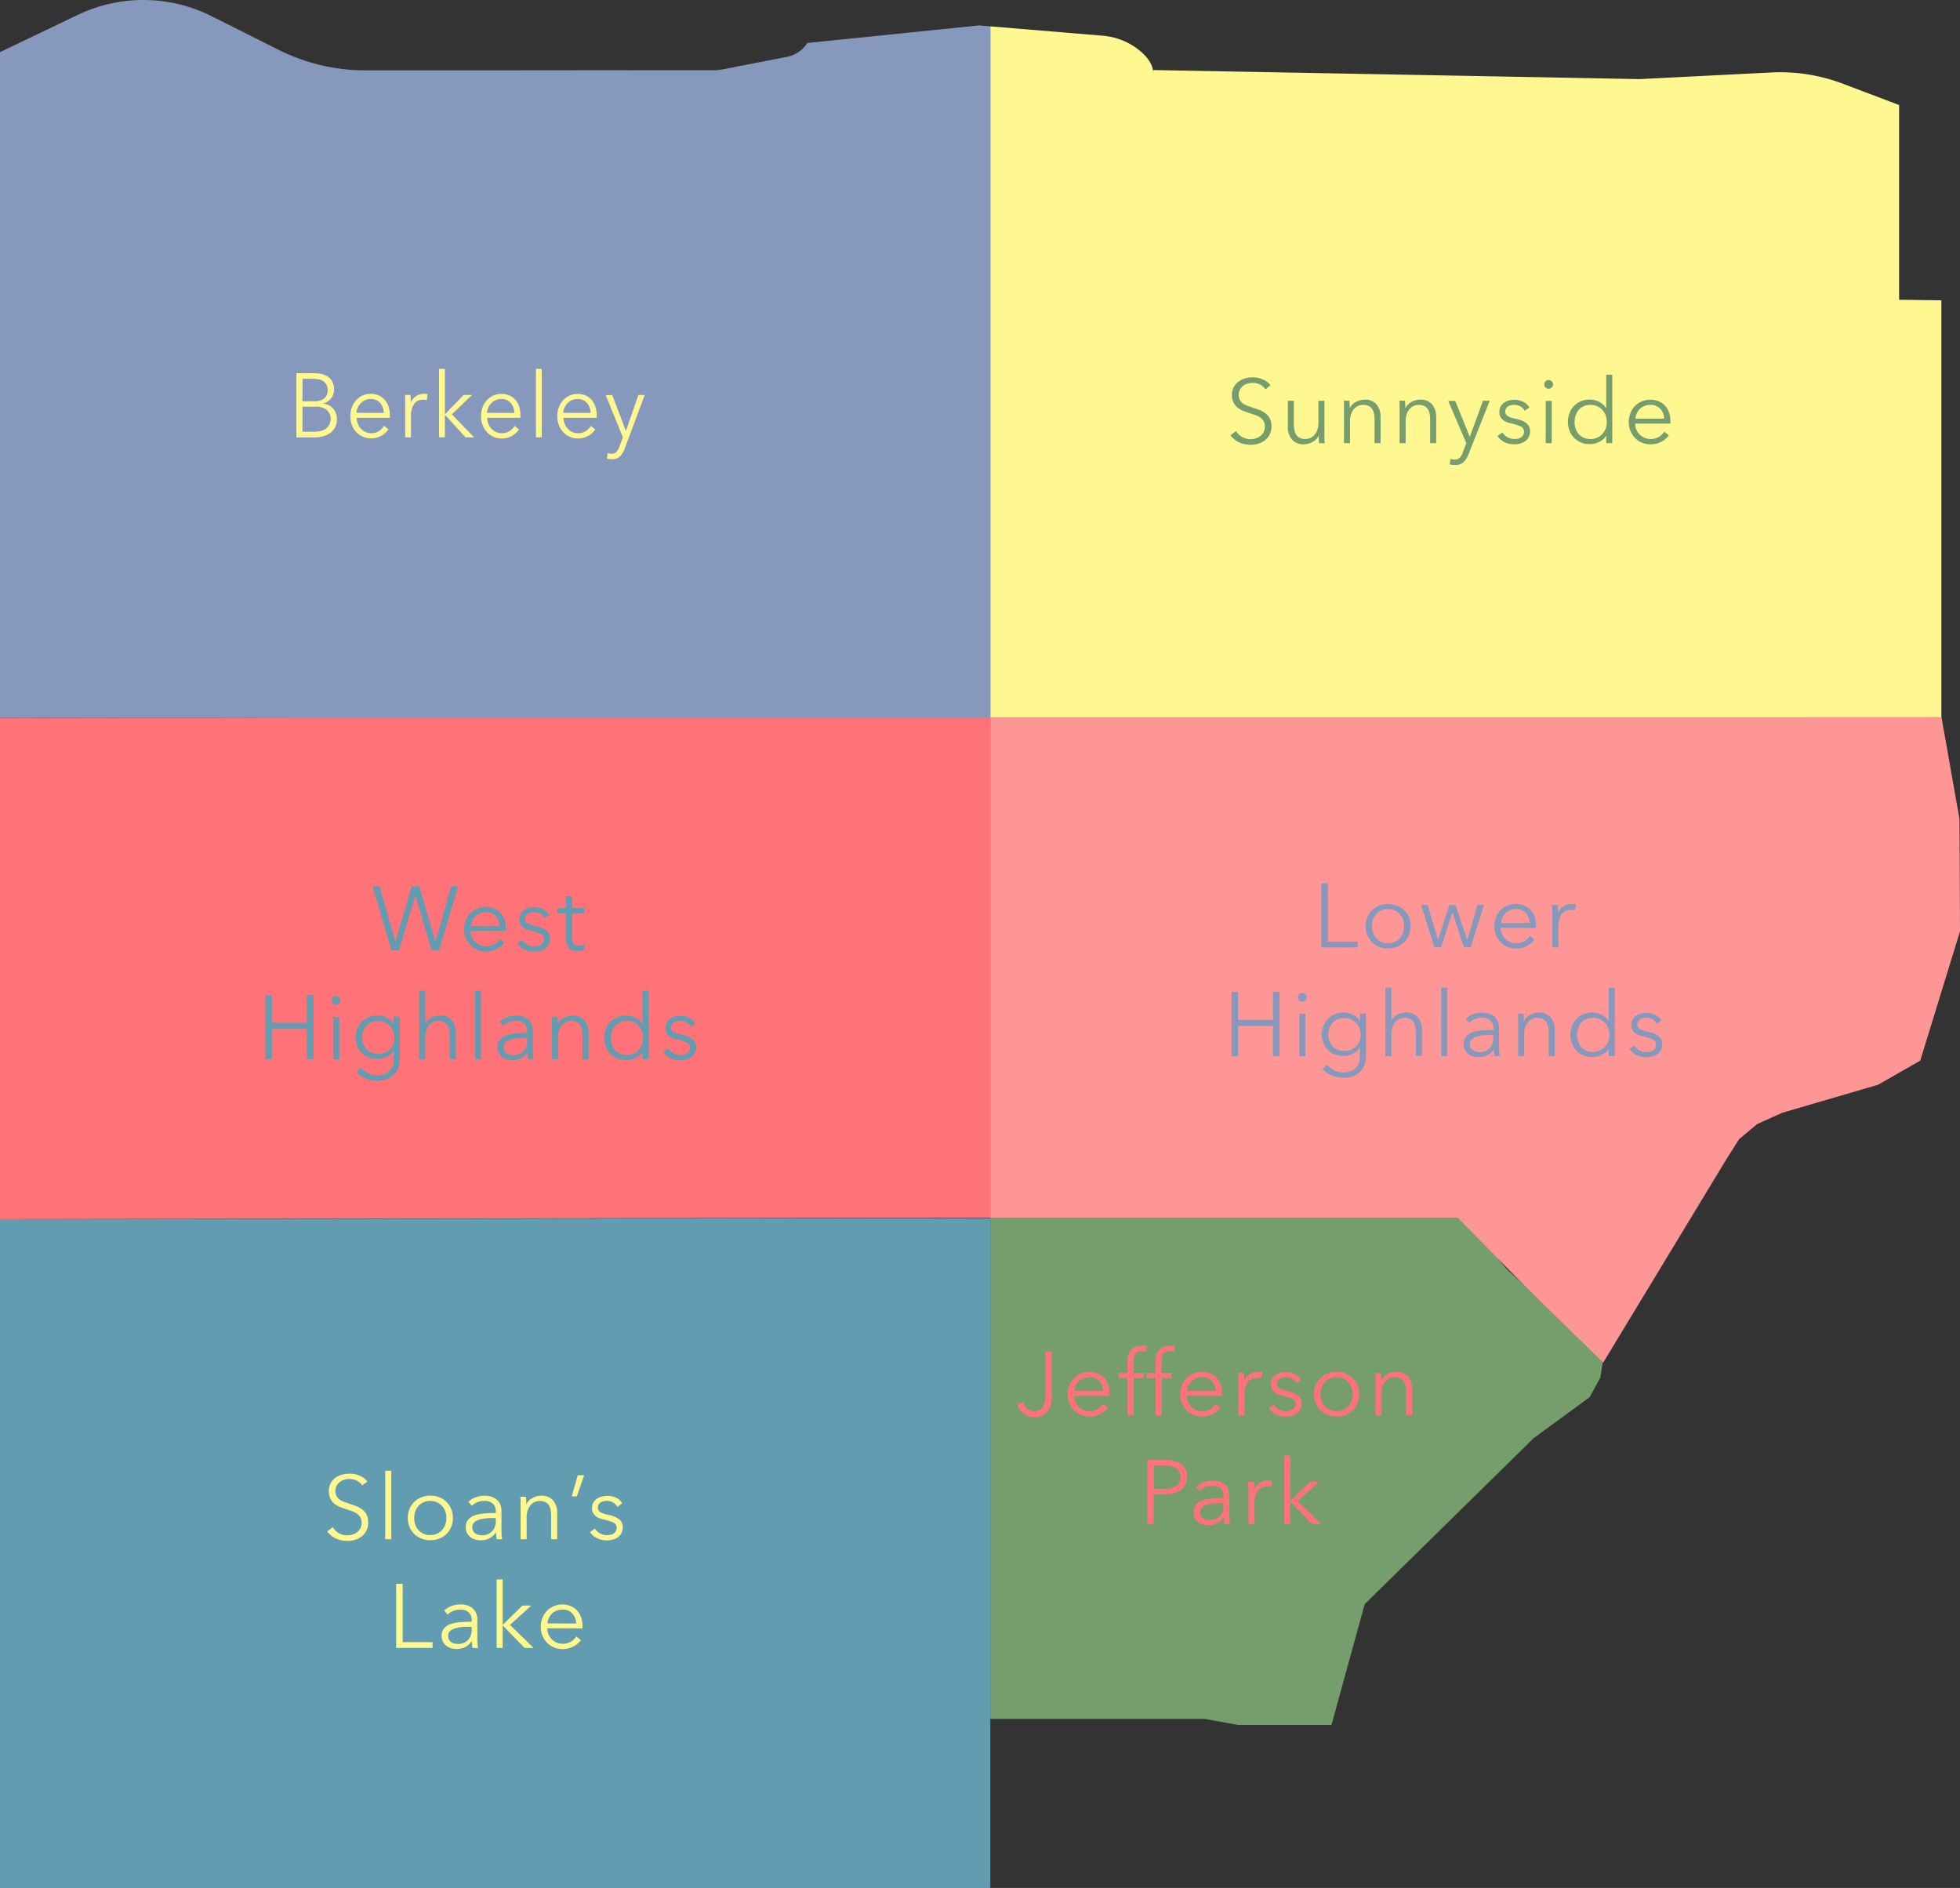 <!-- rename classes based on neighborhood name .cls-1, .cls2,  -->


<svg xmlns="http://www.w3.org/2000/svg" viewBox="0 0 649.17 625.27">
  <rect x="0" y="0" width="649.17" height="625.27" fill="#333333" stroke="none"/>
  <defs>
    <style>
      .mainMap-cls-1 {
        fill: #ff7378;
      }

      .mainMap-cls-2 {
        fill: #619cb0;
      }

      .mainMap-cls-3 {
        fill: #769e6c;
      }

      .mainMap-cls-4 {
        fill: #ff9696;
      }

      .mainMap-cls-5 {
        fill: #fff891;
      }

      .mainMap-cls-6 {
        fill: #8699bd;
      }
    </style>
  </defs>
  <title>Asset 1</title>
  <g id="Layer_2" data-name="Layer 2">
    <g id="Layer_4" data-name="Layer 4">
      <g id="neighborhoods">
        <polygon id="west_highlands" data-name="west highlands" class="mainMap-cls-1" points="0 237.77 0 403.77 328 403.27 328 237.27 0 237.77"/>
        <polygon id="sloans_lake" data-name="sloans lake" class="mainMap-cls-2" points="269 403.49 217 403.55 162 403.6 106 403.66 0 403.77 0 460.27 0 487.77 0 625.27 162 625.27 203 625.27 269 625.27 328 625.27 328 569.27 328 515.27 328 460.27 328 403.43 269 403.49"/>
        <polygon id="jefferson_park" data-name="jefferson park" class="mainMap-cls-3" points="499 420.27 485 403.27 328 403.27 328 569.27 399 569.27 410 571.27 441 571.27 452 531.27 508 476.27 526.5 462.74 530.06 456.24 531 450.27 499 420.27"/>
        <polygon id="lower_highlands" data-name="lower highlands" class="mainMap-cls-4" points="649 271.27 643 237.27 328 237.27 328 403.27 482.83 403.27 505 425.89 531 451.27 571.6 384.25 576 377.27 582 372.27 590.28 368.54 622 359.27 636 351.27 649.17 308.44 649 271.27"/>
        <path id="sunnyside" class="mainMap-cls-5" d="M629,99.27V34.78l-18.49-7A58.48,58.48,0,0,0,586.71,24l-39.71,2-4,.2-53-1-54-1h0l-54-1v1.38l0,0c0-2.49-1.14-4.73-3.75-7.15A22.14,22.14,0,0,0,365,11.81L328,8.73v228.8l53.34,0,54.66,0,54,0,57,0,52,0v-.06h44v-138Z"/>
        <path id="berkeley" class="mainMap-cls-6" d="M324.28,8.42,267.4,14.23a10.27,10.27,0,0,1-6.7,4.59L239.27,23a12.92,12.92,0,0,1-2.56.25l-19.71,0-55,.05-40.5,0A64.58,64.58,0,0,1,106,21.52a65,65,0,0,1-13.85-5.08L70.08,5.36a50.32,50.32,0,0,0-44.36-.41L0,17.27v220.5l106-.08,56,0,55,0,52,0,59,0V8.73Z"/>
      </g>
      <g>
        <path class="mainMap-cls-5" d="M98.17,123.6h6a10.73,10.73,0,0,1,2.3.26,6.07,6.07,0,0,1,2.09.87,4.7,4.7,0,0,1,1.5,1.67,5.41,5.41,0,0,1,.58,2.64,4.62,4.62,0,0,1-1,2.93,4.52,4.52,0,0,1-2.6,1.63v.06a5,5,0,0,1,4.53,5.31,5.52,5.52,0,0,1-.52,2.42,5.24,5.24,0,0,1-1.49,1.86,7,7,0,0,1-2.35,1.19,10.73,10.73,0,0,1-3.12.42H98.17Zm2,9.3h4.12a6.39,6.39,0,0,0,1.49-.18,4,4,0,0,0,1.38-.61,3.23,3.23,0,0,0,1-1.16,3.73,3.73,0,0,0,.38-1.77,3.57,3.57,0,0,0-.38-1.72,3.29,3.29,0,0,0-1-1.16,4.33,4.33,0,0,0-1.53-.65,8.66,8.66,0,0,0-1.87-.19h-3.55Zm0,10.08H104a9.68,9.68,0,0,0,2.11-.23,5.25,5.25,0,0,0,1.76-.72,4.09,4.09,0,0,0,.31-6.33,6.15,6.15,0,0,0-3.82-1h-4.17Z"/>
        <path class="mainMap-cls-5" d="M129.13,137.4v.45a5,5,0,0,1,0,.51h-11a5.73,5.73,0,0,0,.4,2,5,5,0,0,0,1,1.62,4.92,4.92,0,0,0,1.53,1.09,4.49,4.49,0,0,0,1.9.41,4.54,4.54,0,0,0,2.6-.74A5.34,5.34,0,0,0,127.2,141l1.45,1.2a7.3,7.3,0,0,1-2.63,2.28,7,7,0,0,1-3.08.69,6.74,6.74,0,0,1-2.74-.55A6.41,6.41,0,0,1,118,143.1a7.36,7.36,0,0,1-1.43-2.34,8,8,0,0,1-.53-2.94,8.25,8.25,0,0,1,.51-2.94,7.17,7.17,0,0,1,1.42-2.34,6.54,6.54,0,0,1,2.13-1.55,6.31,6.31,0,0,1,2.64-.55,6.46,6.46,0,0,1,2.75.55,5.71,5.71,0,0,1,2,1.5,6.55,6.55,0,0,1,1.21,2.21A8.66,8.66,0,0,1,129.13,137.4Zm-2-.66a5.22,5.22,0,0,0-1.21-3.28,4,4,0,0,0-3.19-1.31,4.26,4.26,0,0,0-1.79.38,4.73,4.73,0,0,0-1.45,1,5.07,5.07,0,0,0-1,1.47,5,5,0,0,0-.43,1.73Z"/>
        <path class="mainMap-cls-5" d="M134.19,132.42q0-.9-.08-1.62h1.84q.06.57.09,1.26t0,1.14h.06a4.78,4.78,0,0,1,1.7-2,4.46,4.46,0,0,1,2.55-.77q.37,0,.67,0a3.5,3.5,0,0,1,.61.12l-.26,2a3.46,3.46,0,0,0-.57-.12,5.31,5.31,0,0,0-.79-.06,3.76,3.76,0,0,0-1.48.3,3.18,3.18,0,0,0-1.23.94,5,5,0,0,0-.85,1.65,7.82,7.82,0,0,0-.33,2.41v7.18h-1.93v-11Q134.21,133.32,134.19,132.42Z"/>
        <path class="mainMap-cls-5" d="M147.35,137.13h.09l6.13-6.33h2.78l-6.7,6.42,7.38,7.62h-2.84l-6.75-7.38h-.09v7.38h-1.93V122.16h1.93Z"/>
        <path class="mainMap-cls-5" d="M172.36,137.4v.45a5,5,0,0,1,0,.51h-11a5.73,5.73,0,0,0,.4,2,5,5,0,0,0,1,1.62,4.92,4.92,0,0,0,1.53,1.09,4.49,4.49,0,0,0,1.9.41,4.54,4.54,0,0,0,2.6-.74,5.34,5.34,0,0,0,1.66-1.69l1.45,1.2a7.3,7.3,0,0,1-2.63,2.28,7,7,0,0,1-3.08.69,6.74,6.74,0,0,1-2.74-.55,6.41,6.41,0,0,1-2.17-1.55,7.36,7.36,0,0,1-1.43-2.34,8,8,0,0,1-.53-2.94,8.25,8.25,0,0,1,.51-2.94,7.17,7.17,0,0,1,1.42-2.34,6.54,6.54,0,0,1,2.13-1.55,6.31,6.31,0,0,1,2.64-.55,6.46,6.46,0,0,1,2.75.55,5.71,5.71,0,0,1,2,1.5,6.55,6.55,0,0,1,1.21,2.21A8.66,8.66,0,0,1,172.36,137.4Zm-2-.66a5.22,5.22,0,0,0-1.21-3.28,4,4,0,0,0-3.19-1.31,4.26,4.26,0,0,0-1.79.38,4.73,4.73,0,0,0-1.45,1,5.07,5.07,0,0,0-1,1.47,5,5,0,0,0-.43,1.73Z"/>
        <path class="mainMap-cls-5" d="M179.43,144.84H177.5V122.16h1.93Z"/>
        <path class="mainMap-cls-5" d="M197.62,137.4v.45a5,5,0,0,1,0,.51h-11a5.73,5.73,0,0,0,.4,2,5,5,0,0,0,1,1.62,4.92,4.92,0,0,0,1.53,1.09,4.49,4.49,0,0,0,1.9.41,4.54,4.54,0,0,0,2.6-.74,5.34,5.34,0,0,0,1.66-1.69l1.45,1.2a7.3,7.3,0,0,1-2.63,2.28,7,7,0,0,1-3.08.69,6.74,6.74,0,0,1-2.74-.55,6.41,6.41,0,0,1-2.17-1.55,7.36,7.36,0,0,1-1.43-2.34,8,8,0,0,1-.53-2.94,8.25,8.25,0,0,1,.51-2.94,7.17,7.17,0,0,1,1.42-2.34,6.54,6.54,0,0,1,2.13-1.55,6.31,6.31,0,0,1,2.64-.55A6.46,6.46,0,0,1,194,131a5.71,5.71,0,0,1,2,1.5,6.55,6.55,0,0,1,1.21,2.21A8.66,8.66,0,0,1,197.62,137.4Zm-2-.66a5.22,5.22,0,0,0-1.21-3.28,4,4,0,0,0-3.19-1.31,4.26,4.26,0,0,0-1.79.38,4.73,4.73,0,0,0-1.45,1,5.07,5.07,0,0,0-1,1.47,5,5,0,0,0-.43,1.73Z"/>
        <path class="mainMap-cls-5" d="M207.27,142.65h.06l4.12-11.85h2.1l-6.61,17.67a7.49,7.49,0,0,1-1.52,2.6,3.48,3.48,0,0,1-2.65,1,8.34,8.34,0,0,1-1.73-.18l.2-1.86a4.25,4.25,0,0,0,1.42.24,2,2,0,0,0,1.56-.65,5.66,5.66,0,0,0,1-1.84l1.08-2.94-5.68-14h2.16Z"/>
      </g>
      <g>
        <path class="mainMap-cls-3" d="M419.18,128.95a5.18,5.18,0,0,0-1.77-1.55,5.41,5.41,0,0,0-2.61-.58,5.59,5.59,0,0,0-1.59.24,4.62,4.62,0,0,0-1.47.73,3.78,3.78,0,0,0-1.06,1.25,3.68,3.68,0,0,0-.4,1.77,3.28,3.28,0,0,0,.39,1.68,3.69,3.69,0,0,0,1,1.13,6,6,0,0,0,1.47.76l1.72.6q1.11.36,2.23.78a8,8,0,0,1,2,1.09,5.31,5.31,0,0,1,1.46,1.71,5.41,5.41,0,0,1,.57,2.63,5.83,5.83,0,0,1-.61,2.75,5.74,5.74,0,0,1-1.58,1.9,6.53,6.53,0,0,1-2.21,1.11,9,9,0,0,1-2.5.36,9.67,9.67,0,0,1-1.92-.19,8.73,8.73,0,0,1-1.83-.59,7.44,7.44,0,0,1-1.62-1,7.22,7.22,0,0,1-1.32-1.38l1.86-1.38a5.69,5.69,0,0,0,1.93,1.91,5.48,5.48,0,0,0,2.93.77,5.66,5.66,0,0,0,1.65-.26,4.63,4.63,0,0,0,1.51-.78,4.31,4.31,0,0,0,1.11-1.29,4,4,0,0,0,0-3.63,3.89,3.89,0,0,0-1.16-1.23,7.06,7.06,0,0,0-1.65-.83l-2-.66q-1.05-.33-2.07-.75a7,7,0,0,1-1.83-1.09,5.13,5.13,0,0,1-1.3-1.67,6.09,6.09,0,0,1,.12-5.07,5.56,5.56,0,0,1,1.6-1.83,6.74,6.74,0,0,1,2.19-1.05,8.91,8.91,0,0,1,2.37-.33,8.18,8.18,0,0,1,3.69.76,6.33,6.33,0,0,1,2.31,1.81Z"/>
        <path class="mainMap-cls-3" d="M436.88,146.77q-.06-.57-.09-1.26t0-1.14h-.06a4.62,4.62,0,0,1-2,2,5.69,5.69,0,0,1-2.85.76,4.93,4.93,0,0,1-4-1.59,6.32,6.32,0,0,1-1.33-4.2v-8.61h2v7.77a10.28,10.28,0,0,0,.18,2,4.21,4.21,0,0,0,.62,1.54,2.94,2.94,0,0,0,1.17,1,4.18,4.18,0,0,0,1.84.36,3.92,3.92,0,0,0,1.58-.33,3.86,3.86,0,0,0,1.37-1,5,5,0,0,0,1-1.71,7.45,7.45,0,0,0,.36-2.44v-7.2h2v11q0,.57,0,1.47t.09,1.62Z"/>
        <path class="mainMap-cls-3" d="M446.93,132.73q.06.57.09,1.26c0,.46,0,.84,0,1.14h.06a4.61,4.61,0,0,1,2-2,5.69,5.69,0,0,1,2.85-.77,4.93,4.93,0,0,1,4,1.59,6.32,6.32,0,0,1,1.33,4.2v8.61h-2V139a10.27,10.27,0,0,0-.18-2,4.22,4.22,0,0,0-.62-1.55,2.94,2.94,0,0,0-1.17-1,4.19,4.19,0,0,0-1.84-.36,3.94,3.94,0,0,0-1.58.33,3.88,3.88,0,0,0-1.37,1,5,5,0,0,0-1,1.71,7.48,7.48,0,0,0-.36,2.44v7.2h-2v-11q0-.57,0-1.47t-.09-1.62Z"/>
        <path class="mainMap-cls-3" d="M465.35,132.73q.06.57.09,1.26c0,.46,0,.84,0,1.14h.06a4.61,4.61,0,0,1,2-2,5.69,5.69,0,0,1,2.85-.77,4.93,4.93,0,0,1,4,1.59,6.32,6.32,0,0,1,1.33,4.2v8.61h-2V139a10.27,10.27,0,0,0-.18-2,4.22,4.22,0,0,0-.62-1.55,2.94,2.94,0,0,0-1.17-1,4.19,4.19,0,0,0-1.84-.36,3.94,3.94,0,0,0-1.58.33,3.88,3.88,0,0,0-1.37,1,5,5,0,0,0-1,1.71,7.48,7.48,0,0,0-.36,2.44v7.2h-2v-11q0-.57,0-1.47t-.09-1.62Z"/>
        <path class="mainMap-cls-3" d="M486.77,144.58h.06l4.35-11.85h2.22l-7,17.67a7.42,7.42,0,0,1-1.6,2.6,3.8,3.8,0,0,1-2.81,1,9.3,9.3,0,0,1-1.83-.18l.21-1.86a4.73,4.73,0,0,0,1.5.24,2.14,2.14,0,0,0,1.65-.65,5.58,5.58,0,0,0,1-1.84l1.14-2.94-6-14H482Z"/>
        <path class="mainMap-cls-3" d="M505,136.06a3.58,3.58,0,0,0-1.37-1.42,3.94,3.94,0,0,0-2.08-.56,5,5,0,0,0-1.08.12,3,3,0,0,0-1,.39,2.12,2.12,0,0,0-.67.69,1.87,1.87,0,0,0-.25,1,1.7,1.7,0,0,0,.81,1.52,7.78,7.78,0,0,0,2.55.88,8.53,8.53,0,0,1,3.67,1.48,3.22,3.22,0,0,1,1.18,2.63,3.88,3.88,0,0,1-1.68,3.38,4.9,4.9,0,0,1-1.7.75,8.17,8.17,0,0,1-1.9.23,7.61,7.61,0,0,1-3.09-.66A5.72,5.72,0,0,1,496,144.4l1.62-1.2a4.58,4.58,0,0,0,3.9,2.19,6.41,6.41,0,0,0,1.26-.12,2.88,2.88,0,0,0,1-.42,2.29,2.29,0,0,0,.72-.77,2.27,2.27,0,0,0,.27-1.15,1.78,1.78,0,0,0-1.07-1.67,13.92,13.92,0,0,0-3.07-1q-.63-.15-1.33-.37a4.57,4.57,0,0,1-1.31-.66,3.56,3.56,0,0,1-1-1.09,3.19,3.19,0,0,1-.39-1.65,3.78,3.78,0,0,1,.42-1.85,3.69,3.69,0,0,1,1.13-1.26,5,5,0,0,1,1.61-.74,7.2,7.2,0,0,1,1.86-.24,6.54,6.54,0,0,1,2.85.66,4.6,4.6,0,0,1,2.07,1.86Z"/>
        <path class="mainMap-cls-3" d="M514.37,127.33a1.33,1.33,0,0,1-.45,1,1.41,1.41,0,0,1-2,0,1.42,1.42,0,0,1,0-2.07,1.41,1.41,0,0,1,2,0A1.33,1.33,0,0,1,514.37,127.33Zm-.42,19.44h-2v-14h2Z"/>
        <path class="mainMap-cls-3" d="M531.92,144.4a5.76,5.76,0,0,1-2.34,2,6.8,6.8,0,0,1-3,.69,7.53,7.53,0,0,1-3-.57,6.79,6.79,0,0,1-2.28-1.56,7,7,0,0,1-1.47-2.34,8.32,8.32,0,0,1,0-5.82,7,7,0,0,1,1.47-2.34,6.8,6.8,0,0,1,2.28-1.56,7.54,7.54,0,0,1,3-.57,6.68,6.68,0,0,1,3,.71,5.8,5.8,0,0,1,2.34,2.08H532V124.09h2v22.68h-2V144.4Zm-10.41-4.65a6.66,6.66,0,0,0,.36,2.21,5.34,5.34,0,0,0,1,1.8,4.7,4.7,0,0,0,1.67,1.2,5.53,5.53,0,0,0,2.25.44,5.26,5.26,0,0,0,5-3.41,6.36,6.36,0,0,0,0-4.47,5.53,5.53,0,0,0-1.12-1.8,5.18,5.18,0,0,0-1.71-1.2,5.31,5.31,0,0,0-2.16-.44,5.38,5.38,0,0,0-2.25.45,4.87,4.87,0,0,0-1.67,1.22,5.34,5.34,0,0,0-1,1.8A6.66,6.66,0,0,0,521.51,139.75Z"/>
        <path class="mainMap-cls-3" d="M553.25,139.33v.45a4.75,4.75,0,0,1,0,.51H541.58a5.47,5.47,0,0,0,.42,2,5,5,0,0,0,1.08,1.62A5.2,5.2,0,0,0,544.7,145a5.36,5.36,0,0,0,4.75-.33,5.49,5.49,0,0,0,1.76-1.69l1.53,1.2a7.61,7.61,0,0,1-2.77,2.28,7.76,7.76,0,0,1-3.25.69,7.47,7.47,0,0,1-2.9-.55,6.78,6.78,0,0,1-2.29-1.55,7.29,7.29,0,0,1-1.51-2.34,7.63,7.63,0,0,1-.56-2.94,7.86,7.86,0,0,1,.54-2.94,7.13,7.13,0,0,1,1.5-2.34,6.9,6.9,0,0,1,2.25-1.55,7,7,0,0,1,2.79-.55,7.17,7.17,0,0,1,2.91.55,6,6,0,0,1,2.1,1.5,6.44,6.44,0,0,1,1.28,2.21A8.22,8.22,0,0,1,553.25,139.33Zm-2.07-.66a5.06,5.06,0,0,0-1.28-3.28,4.33,4.33,0,0,0-3.37-1.31,4.72,4.72,0,0,0-1.89.38,5,5,0,0,0-1.53,1,5.06,5.06,0,0,0-1,1.47,4.75,4.75,0,0,0-.45,1.73Z"/>
      </g>
      <g>
        <path class="mainMap-cls-2" d="M130.93,311.8H131l5.31-18.27h2.58l5.31,18.27h.06l5.19-18.27h2.28l-6.27,21.24h-2.52l-5.34-18.24h-.06l-5.34,18.24h-2.52l-6.27-21.24h2.28Z"/>
        <path class="mainMap-cls-2" d="M167.53,307.33v.45a4.73,4.73,0,0,1,0,.51H155.86a5.46,5.46,0,0,0,.42,2,5,5,0,0,0,1.08,1.62A5.2,5.2,0,0,0,159,313a5.36,5.36,0,0,0,4.75-.33,5.5,5.5,0,0,0,1.75-1.69l1.53,1.2a7.61,7.61,0,0,1-2.78,2.28,7.76,7.76,0,0,1-3.25.69,7.46,7.46,0,0,1-2.9-.56A6.76,6.76,0,0,1,155.8,313a7.32,7.32,0,0,1-1.52-2.34,7.66,7.66,0,0,1-.55-2.94,7.84,7.84,0,0,1,.54-2.94,7.1,7.1,0,0,1,1.5-2.34,6.89,6.89,0,0,1,2.25-1.54,7,7,0,0,1,2.79-.56,7.16,7.16,0,0,1,2.91.56,6,6,0,0,1,2.1,1.5,6.44,6.44,0,0,1,1.27,2.21A8.22,8.22,0,0,1,167.53,307.33Zm-2.07-.66a5.06,5.06,0,0,0-1.28-3.29,4.33,4.33,0,0,0-3.37-1.31,4.74,4.74,0,0,0-1.89.38,5,5,0,0,0-1.53,1,5.08,5.08,0,0,0-1,1.47,4.74,4.74,0,0,0-.45,1.73Z"/>
        <path class="mainMap-cls-2" d="M180.37,304.06a3.58,3.58,0,0,0-1.36-1.42,3.94,3.94,0,0,0-2.08-.56,5,5,0,0,0-1.08.12,2.92,2.92,0,0,0-1,.39,2.12,2.12,0,0,0-.68.69,1.87,1.87,0,0,0-.25,1,1.7,1.7,0,0,0,.81,1.51,7.77,7.77,0,0,0,2.55.89,8.52,8.52,0,0,1,3.68,1.48,3.23,3.23,0,0,1,1.19,2.63,3.88,3.88,0,0,1-1.68,3.38,4.88,4.88,0,0,1-1.69.75,8.18,8.18,0,0,1-1.91.23,7.6,7.6,0,0,1-3.09-.66,5.71,5.71,0,0,1-2.46-2.07l1.62-1.2a4.58,4.58,0,0,0,3.9,2.19,6.41,6.41,0,0,0,1.26-.12,2.9,2.9,0,0,0,1.05-.42,2.3,2.3,0,0,0,.72-.76,2.27,2.27,0,0,0,.27-1.16,1.78,1.78,0,0,0-1.06-1.67,13.94,13.94,0,0,0-3.08-1q-.63-.15-1.33-.37a4.59,4.59,0,0,1-1.3-.66,3.57,3.57,0,0,1-1-1.09,3.2,3.2,0,0,1-.39-1.65,3.77,3.77,0,0,1,.42-1.84,3.68,3.68,0,0,1,1.13-1.26,5,5,0,0,1,1.6-.74,7.18,7.18,0,0,1,1.86-.24,6.54,6.54,0,0,1,2.85.66,4.6,4.6,0,0,1,2.07,1.86Z"/>
        <path class="mainMap-cls-2" d="M193.54,302.44h-4v8.19a4.64,4.64,0,0,0,.15,1.29,1.83,1.83,0,0,0,.43.79,1.47,1.47,0,0,0,.68.39,3.21,3.21,0,0,0,.84.11,3.55,3.55,0,0,0,.89-.12,4.51,4.51,0,0,0,.88-.33l.09,1.77a6,6,0,0,1-1.12.32,7.29,7.29,0,0,1-1.27.1,5.2,5.2,0,0,1-1.2-.15,3,3,0,0,1-1.17-.57,3.12,3.12,0,0,1-.88-1.14,4.41,4.41,0,0,1-.35-1.89v-8.76h-2.91v-1.71h2.91v-4h2v4h4Z"/>
        <path class="mainMap-cls-2" d="M87.9,329.53h2.16v9.21h11.58v-9.21h2.16v21.24h-2.16v-10H90.06v10H87.9Z"/>
        <path class="mainMap-cls-2" d="M112.8,331.33a1.33,1.33,0,0,1-.45,1,1.41,1.41,0,0,1-2,0,1.42,1.42,0,0,1,0-2.07,1.41,1.41,0,0,1,2,0A1.33,1.33,0,0,1,112.8,331.33Zm-.42,19.44h-2v-14h2Z"/>
        <path class="mainMap-cls-2" d="M119.55,353.59a6.79,6.79,0,0,0,2.29,1.83,7.09,7.09,0,0,0,5.63.31,4.43,4.43,0,0,0,1.69-1.18,4.73,4.73,0,0,0,.94-1.75,7.48,7.48,0,0,0,.3-2.15V348h-.06a5.37,5.37,0,0,1-2.29,2,6.85,6.85,0,0,1-3,.72,7.89,7.89,0,0,1-3-.54,6.77,6.77,0,0,1-2.28-1.49,6.61,6.61,0,0,1-1.47-2.26,7.64,7.64,0,0,1-.52-2.85,7.56,7.56,0,0,1,.52-2.82,7.1,7.1,0,0,1,1.47-2.31,6.8,6.8,0,0,1,2.28-1.56,7.53,7.53,0,0,1,3-.57,6.75,6.75,0,0,1,3,.72,5.52,5.52,0,0,1,2.31,2.07h.06v-2.43h2v13.92a10.26,10.26,0,0,1-.31,2.43,6.12,6.12,0,0,1-1.17,2.37,6.62,6.62,0,0,1-2.33,1.8,8.69,8.69,0,0,1-3.81.72,9.46,9.46,0,0,1-3.72-.75,9,9,0,0,1-3-2.07Zm.39-10a6.09,6.09,0,0,0,.36,2.1,5.25,5.25,0,0,0,1,1.74,4.8,4.8,0,0,0,1.67,1.19,5.54,5.54,0,0,0,2.25.43,5.85,5.85,0,0,0,2.16-.39,4.94,4.94,0,0,0,1.71-1.11,5.1,5.1,0,0,0,1.13-1.72,5.93,5.93,0,0,0,.4-2.24,5.47,5.47,0,0,0-3.24-5,5.16,5.16,0,0,0-2.16-.45,5.38,5.38,0,0,0-2.25.45,5,5,0,0,0-1.67,1.2,5.26,5.26,0,0,0-1,1.74A6.09,6.09,0,0,0,119.94,343.57Z"/>
        <path class="mainMap-cls-2" d="M140.91,339a4.23,4.23,0,0,1,1.89-1.95,5.79,5.79,0,0,1,2.82-.72,4.93,4.93,0,0,1,4,1.59,6.32,6.32,0,0,1,1.33,4.2v8.61h-2V343a10.29,10.29,0,0,0-.18-2,4.22,4.22,0,0,0-.61-1.54,3,3,0,0,0-1.17-1,4.18,4.18,0,0,0-1.84-.36,4,4,0,0,0-1.58.33,3.89,3.89,0,0,0-1.36,1,5,5,0,0,0-1,1.71,7.44,7.44,0,0,0-.36,2.44v7.2h-2V328.09h2V339Z"/>
        <path class="mainMap-cls-2" d="M159.33,350.77h-2V328.09h2Z"/>
        <path class="mainMap-cls-2" d="M174.63,341.68a3.53,3.53,0,0,0-1-2.71,4,4,0,0,0-2.79-.89,6,6,0,0,0-2.34.45,5.6,5.6,0,0,0-1.83,1.2l-1.14-1.35a6.72,6.72,0,0,1,2.29-1.44,8.62,8.62,0,0,1,3.22-.57,7,7,0,0,1,2.13.32,5.06,5.06,0,0,1,1.74.95,4.28,4.28,0,0,1,1.17,1.59,5.57,5.57,0,0,1,.42,2.25v6.15q0,.81.06,1.68a11.76,11.76,0,0,0,.18,1.47H175q-.09-.51-.15-1.11a11.58,11.58,0,0,1-.06-1.17h-.06a5.92,5.92,0,0,1-2.17,2,6.43,6.43,0,0,1-2.93.62,6.56,6.56,0,0,1-1.66-.23,4.65,4.65,0,0,1-1.56-.74,4.16,4.16,0,0,1-1.17-1.33,3.94,3.94,0,0,1-.47-2,3.78,3.78,0,0,1,.83-2.57,5,5,0,0,1,2.21-1.42,13,13,0,0,1,3.17-.6q1.78-.13,3.7-.13Zm-.6,2.07q-1.26,0-2.54.1a11.07,11.07,0,0,0-2.31.42,4.37,4.37,0,0,0-1.69.92,2,2,0,0,0-.66,1.59,2.55,2.55,0,0,0,.29,1.26,2.32,2.32,0,0,0,.76.83,3.26,3.26,0,0,0,1.07.45,5.26,5.26,0,0,0,1.18.13,4.65,4.65,0,0,0,1.92-.37,4.07,4.07,0,0,0,1.41-1,4.51,4.51,0,0,0,.87-1.49,5.22,5.22,0,0,0,.3-1.77v-1Z"/>
        <path class="mainMap-cls-2" d="M184.61,336.73q.06.57.09,1.26c0,.46,0,.84,0,1.14h.06a4.62,4.62,0,0,1,2-2,5.7,5.7,0,0,1,2.85-.77,4.93,4.93,0,0,1,4,1.59,6.32,6.32,0,0,1,1.33,4.2v8.61h-2V343a10.29,10.29,0,0,0-.18-2,4.22,4.22,0,0,0-.61-1.54,3,3,0,0,0-1.17-1,4.18,4.18,0,0,0-1.85-.36,4,4,0,0,0-1.58.33,3.89,3.89,0,0,0-1.36,1,5,5,0,0,0-1,1.71,7.44,7.44,0,0,0-.36,2.44v7.2h-2v-11q0-.57,0-1.47t-.09-1.62Z"/>
        <path class="mainMap-cls-2" d="M212.75,348.4a5.76,5.76,0,0,1-2.34,2,6.8,6.8,0,0,1-3,.69,7.53,7.53,0,0,1-3-.57,6.81,6.81,0,0,1-2.28-1.56,7,7,0,0,1-1.47-2.34,8.33,8.33,0,0,1,0-5.82,7,7,0,0,1,1.47-2.34,6.8,6.8,0,0,1,2.28-1.56,7.53,7.53,0,0,1,3-.57,6.68,6.68,0,0,1,3,.71,5.81,5.81,0,0,1,2.34,2.08h.06V328.09h2v22.68h-2V348.4Zm-10.41-4.65a6.65,6.65,0,0,0,.36,2.2,5.34,5.34,0,0,0,1,1.8,4.71,4.71,0,0,0,1.67,1.2,5.52,5.52,0,0,0,2.25.44,5.3,5.3,0,0,0,3.87-1.62,5.37,5.37,0,0,0,1.13-1.79,6.37,6.37,0,0,0,0-4.47,5.53,5.53,0,0,0-1.12-1.8,5.17,5.17,0,0,0-1.71-1.2,5.31,5.31,0,0,0-2.16-.44,5.38,5.38,0,0,0-2.25.45,4.89,4.89,0,0,0-1.67,1.21,5.34,5.34,0,0,0-1,1.8A6.66,6.66,0,0,0,202.34,343.75Z"/>
        <path class="mainMap-cls-2" d="M228.77,340.06a3.58,3.58,0,0,0-1.36-1.42,3.94,3.94,0,0,0-2.08-.56,5,5,0,0,0-1.08.12,2.92,2.92,0,0,0-1,.39,2.12,2.12,0,0,0-.68.69,1.87,1.87,0,0,0-.25,1,1.7,1.7,0,0,0,.81,1.51,7.77,7.77,0,0,0,2.55.89,8.52,8.52,0,0,1,3.68,1.48,3.23,3.23,0,0,1,1.19,2.63,3.88,3.88,0,0,1-1.68,3.38,4.88,4.88,0,0,1-1.69.75,8.18,8.18,0,0,1-1.91.23,7.6,7.6,0,0,1-3.09-.66,5.71,5.71,0,0,1-2.46-2.07l1.62-1.2a4.58,4.58,0,0,0,3.9,2.19,6.41,6.41,0,0,0,1.26-.12,2.9,2.9,0,0,0,1.05-.42,2.3,2.3,0,0,0,.72-.76,2.27,2.27,0,0,0,.27-1.16,1.78,1.78,0,0,0-1.06-1.67,13.94,13.94,0,0,0-3.08-1q-.63-.15-1.33-.37a4.59,4.59,0,0,1-1.3-.66,3.57,3.57,0,0,1-1-1.09,3.2,3.2,0,0,1-.39-1.65,3.77,3.77,0,0,1,.42-1.84,3.68,3.68,0,0,1,1.13-1.26,5,5,0,0,1,1.6-.74,7.18,7.18,0,0,1,1.86-.24,6.54,6.54,0,0,1,2.85.66,4.6,4.6,0,0,1,2.07,1.86Z"/>
      </g>
      <g>
        <path class="mainMap-cls-6" d="M439.79,311.85h9.9v1.92H437.63V292.53h2.16Z"/>
        <path class="mainMap-cls-6" d="M467.21,306.75a7.65,7.65,0,0,1-.55,2.94,7.07,7.07,0,0,1-1.54,2.34,7,7,0,0,1-2.37,1.54,8.06,8.06,0,0,1-3,.55,8,8,0,0,1-3-.55,6.93,6.93,0,0,1-3.91-3.88,8.07,8.07,0,0,1,0-5.88,6.93,6.93,0,0,1,3.91-3.89,8,8,0,0,1,3-.55,8.08,8.08,0,0,1,3,.55,6.93,6.93,0,0,1,3.91,3.89A7.65,7.65,0,0,1,467.21,306.75Zm-2.16,0a6.44,6.44,0,0,0-.37-2.21,5.42,5.42,0,0,0-1.07-1.8,5,5,0,0,0-1.68-1.21,5.31,5.31,0,0,0-2.22-.45,5.21,5.21,0,0,0-2.21.45,5.09,5.09,0,0,0-1.66,1.21,5.38,5.38,0,0,0-1.07,1.8,6.67,6.67,0,0,0,0,4.41,5.39,5.39,0,0,0,1.07,1.8,4.89,4.89,0,0,0,1.66,1.2,5.37,5.37,0,0,0,2.21.43,5.48,5.48,0,0,0,2.22-.43,4.86,4.86,0,0,0,1.68-1.2,5.42,5.42,0,0,0,1.07-1.8A6.45,6.45,0,0,0,465,306.75Z"/>
        <path class="mainMap-cls-6" d="M472.85,299.73l3.39,11.4h.06l3.78-11.4h2l3.84,11.4H486l3.36-11.4h2.16l-4.44,14h-2.22l-3.75-11.37H481l-3.69,11.37H475.1l-4.44-14Z"/>
        <path class="mainMap-cls-6" d="M508.73,306.33v.45a4.74,4.74,0,0,1,0,.51H497.05a5.47,5.47,0,0,0,.42,2,5,5,0,0,0,1.08,1.62,5.2,5.2,0,0,0,1.62,1.09,5.36,5.36,0,0,0,4.75-.33,5.49,5.49,0,0,0,1.76-1.7l1.53,1.2a7.61,7.61,0,0,1-2.77,2.28,7.76,7.76,0,0,1-3.25.69,7.46,7.46,0,0,1-2.9-.55A6.77,6.77,0,0,1,497,312a7.29,7.29,0,0,1-1.51-2.34,7.63,7.63,0,0,1-.56-2.94,7.86,7.86,0,0,1,.54-2.94,7.13,7.13,0,0,1,1.5-2.34,6.91,6.91,0,0,1,2.25-1.55,7,7,0,0,1,2.79-.55,7.18,7.18,0,0,1,2.91.55,6,6,0,0,1,2.1,1.5,6.45,6.45,0,0,1,1.28,2.21A8.22,8.22,0,0,1,508.73,306.33Zm-2.07-.66a5.06,5.06,0,0,0-1.28-3.29,4.33,4.33,0,0,0-3.37-1.3,4.72,4.72,0,0,0-1.89.38,5,5,0,0,0-1.53,1,5.06,5.06,0,0,0-1,1.47,4.74,4.74,0,0,0-.45,1.73Z"/>
        <path class="mainMap-cls-6" d="M514.06,301.35c0-.6,0-1.14-.09-1.62h2q.06.57.09,1.26c0,.46,0,.84,0,1.14h.06a4.86,4.86,0,0,1,1.8-2,4.92,4.92,0,0,1,2.7-.77c.26,0,.5,0,.71,0a3.82,3.82,0,0,1,.64.12l-.27,2a3.85,3.85,0,0,0-.6-.12,5.94,5.94,0,0,0-.84-.06,4.16,4.16,0,0,0-1.56.3,3.36,3.36,0,0,0-1.3.94,5,5,0,0,0-.9,1.65,7.43,7.43,0,0,0-.34,2.41v7.18h-2v-11Q514.09,302.25,514.06,301.35Z"/>
        <path class="mainMap-cls-6" d="M407.9,328.53h2.16v9.21h11.58v-9.21h2.16v21.24h-2.16v-10H410.06v10H407.9Z"/>
        <path class="mainMap-cls-6" d="M432.8,330.33a1.33,1.33,0,0,1-.45,1,1.41,1.41,0,0,1-2,0,1.42,1.42,0,0,1,0-2.07,1.41,1.41,0,0,1,2,0A1.33,1.33,0,0,1,432.8,330.33Zm-.42,19.44h-2v-14h2Z"/>
        <path class="mainMap-cls-6" d="M439.55,352.59a6.8,6.8,0,0,0,2.29,1.83,7.09,7.09,0,0,0,5.63.31,4.42,4.42,0,0,0,1.69-1.18,4.72,4.72,0,0,0,.95-1.75,7.5,7.5,0,0,0,.3-2.15V347h-.06a5.37,5.37,0,0,1-2.29,2,6.85,6.85,0,0,1-3,.72,7.89,7.89,0,0,1-3-.54,6.76,6.76,0,0,1-2.28-1.49,6.61,6.61,0,0,1-1.47-2.26,7.65,7.65,0,0,1-.53-2.85,7.57,7.57,0,0,1,.53-2.82,7.1,7.1,0,0,1,1.47-2.31,6.79,6.79,0,0,1,2.28-1.56,7.53,7.53,0,0,1,3-.57,6.74,6.74,0,0,1,3,.72,5.52,5.52,0,0,1,2.31,2.07h.06v-2.43h2v13.92a10.26,10.26,0,0,1-.31,2.43,6.11,6.11,0,0,1-1.17,2.37,6.62,6.62,0,0,1-2.33,1.8,8.69,8.69,0,0,1-3.81.72,9.45,9.45,0,0,1-3.72-.75,9,9,0,0,1-3-2.07Zm.39-10a6.09,6.09,0,0,0,.36,2.1,5.25,5.25,0,0,0,1,1.74,4.81,4.81,0,0,0,1.67,1.19,5.54,5.54,0,0,0,2.25.43,5.85,5.85,0,0,0,2.16-.39,4.94,4.94,0,0,0,1.71-1.11,5.09,5.09,0,0,0,1.13-1.72,5.92,5.92,0,0,0,.41-2.24,5.47,5.47,0,0,0-3.24-5,5.16,5.16,0,0,0-2.16-.45,5.38,5.38,0,0,0-2.25.45,5,5,0,0,0-1.67,1.2,5.26,5.26,0,0,0-1,1.74A6.09,6.09,0,0,0,439.94,342.57Z"/>
        <path class="mainMap-cls-6" d="M460.91,338a4.23,4.23,0,0,1,1.89-1.95,5.8,5.8,0,0,1,2.82-.72,4.94,4.94,0,0,1,4,1.59,6.32,6.32,0,0,1,1.33,4.2v8.61h-2V342a10.28,10.28,0,0,0-.18-2,4.23,4.23,0,0,0-.61-1.54,3,3,0,0,0-1.17-1,4.18,4.18,0,0,0-1.84-.36,4,4,0,0,0-1.58.33,3.88,3.88,0,0,0-1.36,1,5,5,0,0,0-1,1.71,7.45,7.45,0,0,0-.36,2.44v7.2h-2V327.09h2V338Z"/>
        <path class="mainMap-cls-6" d="M479.33,349.77h-2V327.09h2Z"/>
        <path class="mainMap-cls-6" d="M494.63,340.68a3.53,3.53,0,0,0-1-2.71,4,4,0,0,0-2.79-.89,6,6,0,0,0-2.34.45,5.6,5.6,0,0,0-1.83,1.2l-1.14-1.35a6.73,6.73,0,0,1,2.29-1.44,8.62,8.62,0,0,1,3.22-.57,7,7,0,0,1,2.13.32,5.06,5.06,0,0,1,1.74.95,4.28,4.28,0,0,1,1.17,1.59,5.57,5.57,0,0,1,.42,2.25v6.15q0,.81.06,1.68a11.77,11.77,0,0,0,.18,1.47H495c-.06-.34-.11-.71-.15-1.11a11.44,11.44,0,0,1-.06-1.17h-.06a5.92,5.92,0,0,1-2.18,2,6.42,6.42,0,0,1-2.92.62,6.56,6.56,0,0,1-1.67-.23,4.66,4.66,0,0,1-1.56-.74,4.16,4.16,0,0,1-1.17-1.33,3.94,3.94,0,0,1-.46-2,3.78,3.78,0,0,1,.82-2.57,5,5,0,0,1,2.21-1.42,13,13,0,0,1,3.17-.6q1.79-.13,3.71-.13Zm-.6,2.07q-1.26,0-2.54.1a11.06,11.06,0,0,0-2.31.42,4.37,4.37,0,0,0-1.7.92,2,2,0,0,0-.66,1.59,2.55,2.55,0,0,0,.29,1.26,2.32,2.32,0,0,0,.76.83,3.26,3.26,0,0,0,1.07.45,5.25,5.25,0,0,0,1.18.13,4.65,4.65,0,0,0,1.92-.37,4.07,4.07,0,0,0,1.41-1,4.51,4.51,0,0,0,.87-1.49,5.24,5.24,0,0,0,.3-1.77v-1Z"/>
        <path class="mainMap-cls-6" d="M504.62,335.73q.06.57.09,1.26c0,.46,0,.84,0,1.14h.06a4.61,4.61,0,0,1,2-2,5.69,5.69,0,0,1,2.85-.77,4.93,4.93,0,0,1,4,1.59,6.32,6.32,0,0,1,1.33,4.2v8.61h-2V342a10.29,10.29,0,0,0-.18-2,4.22,4.22,0,0,0-.62-1.54,2.94,2.94,0,0,0-1.17-1,4.18,4.18,0,0,0-1.84-.36,3.94,3.94,0,0,0-1.58.33,3.89,3.89,0,0,0-1.37,1,5,5,0,0,0-1,1.71,7.47,7.47,0,0,0-.36,2.44v7.2h-2v-11q0-.57,0-1.47t-.09-1.62Z"/>
        <path class="mainMap-cls-6" d="M532.75,347.4a5.75,5.75,0,0,1-2.34,2,6.8,6.8,0,0,1-3,.69,7.53,7.53,0,0,1-3-.57,6.8,6.8,0,0,1-2.28-1.56,7,7,0,0,1-1.47-2.34,8.32,8.32,0,0,1,0-5.82,7,7,0,0,1,1.47-2.34,6.79,6.79,0,0,1,2.28-1.56,7.53,7.53,0,0,1,3-.57,6.68,6.68,0,0,1,3,.71,5.81,5.81,0,0,1,2.34,2.08h.06V327.09h2v22.68h-2V347.4Zm-10.41-4.65a6.65,6.65,0,0,0,.36,2.2,5.34,5.34,0,0,0,1,1.8,4.7,4.7,0,0,0,1.67,1.2,5.52,5.52,0,0,0,2.25.44,5.3,5.3,0,0,0,3.87-1.62,5.35,5.35,0,0,0,1.13-1.79,6.36,6.36,0,0,0,0-4.47,5.52,5.52,0,0,0-1.12-1.8,5.17,5.17,0,0,0-1.71-1.2,5.31,5.31,0,0,0-2.16-.44,5.38,5.38,0,0,0-2.25.45,4.87,4.87,0,0,0-1.67,1.21,5.34,5.34,0,0,0-1,1.8A6.66,6.66,0,0,0,522.34,342.75Z"/>
        <path class="mainMap-cls-6" d="M548.77,339.06a3.58,3.58,0,0,0-1.37-1.42,3.94,3.94,0,0,0-2.08-.56,5,5,0,0,0-1.08.12,2.93,2.93,0,0,0-1,.39,2.12,2.12,0,0,0-.67.69,1.87,1.87,0,0,0-.25,1,1.7,1.7,0,0,0,.81,1.51,7.78,7.78,0,0,0,2.55.89,8.52,8.52,0,0,1,3.67,1.48,3.22,3.22,0,0,1,1.18,2.63,3.88,3.88,0,0,1-1.68,3.38,4.89,4.89,0,0,1-1.7.75,8.17,8.17,0,0,1-1.9.23,7.61,7.61,0,0,1-3.09-.66,5.72,5.72,0,0,1-2.46-2.07l1.62-1.2a4.58,4.58,0,0,0,3.9,2.19,6.41,6.41,0,0,0,1.26-.12,2.89,2.89,0,0,0,1-.42,2.31,2.31,0,0,0,.72-.76,2.27,2.27,0,0,0,.27-1.16,1.78,1.78,0,0,0-1.07-1.67,13.92,13.92,0,0,0-3.07-1q-.63-.15-1.33-.37a4.59,4.59,0,0,1-1.31-.66,3.55,3.55,0,0,1-1-1.09,3.19,3.19,0,0,1-.39-1.65,3.78,3.78,0,0,1,.42-1.84,3.69,3.69,0,0,1,1.13-1.26,5,5,0,0,1,1.61-.74,7.18,7.18,0,0,1,1.86-.24,6.54,6.54,0,0,1,2.85.66,4.6,4.6,0,0,1,2.07,1.86Z"/>
      </g>
      <g>
        <path class="mainMap-cls-5" d="M120,491.95a5.2,5.2,0,0,0-1.77-1.54,5.41,5.41,0,0,0-2.61-.58,5.57,5.57,0,0,0-1.59.24,4.61,4.61,0,0,0-1.47.74,3.79,3.79,0,0,0-1.06,1.24,3.68,3.68,0,0,0-.4,1.77,3.27,3.27,0,0,0,.39,1.68,3.68,3.68,0,0,0,1,1.13,6,6,0,0,0,1.47.77l1.72.6q1.11.36,2.23.78a8,8,0,0,1,2,1.09,5.31,5.31,0,0,1,1.47,1.71,5.41,5.41,0,0,1,.57,2.63,5.83,5.83,0,0,1-.61,2.75,5.75,5.75,0,0,1-1.58,1.91,6.53,6.53,0,0,1-2.21,1.11,9,9,0,0,1-2.5.36,9.63,9.63,0,0,1-1.92-.2,8.69,8.69,0,0,1-1.83-.58,7.46,7.46,0,0,1-1.62-1,7.16,7.16,0,0,1-1.32-1.38l1.86-1.38a5.68,5.68,0,0,0,1.94,1.91,5.48,5.48,0,0,0,2.93.76,5.67,5.67,0,0,0,1.65-.25,4.63,4.63,0,0,0,1.51-.78,4.31,4.31,0,0,0,1.11-1.29,4,4,0,0,0,0-3.63,3.88,3.88,0,0,0-1.16-1.23,7.1,7.1,0,0,0-1.65-.83l-1.95-.66q-1.05-.33-2.07-.75a7,7,0,0,1-1.83-1.09,5.11,5.11,0,0,1-1.3-1.67,6.09,6.09,0,0,1,.12-5.07,5.57,5.57,0,0,1,1.6-1.83,6.75,6.75,0,0,1,2.19-1,8.92,8.92,0,0,1,2.37-.33,8.17,8.17,0,0,1,3.69.77,6.34,6.34,0,0,1,2.31,1.81Z"/>
        <path class="mainMap-cls-5" d="M129.6,509.77h-2V487.09h2Z"/>
        <path class="mainMap-cls-5" d="M150,502.75a7.66,7.66,0,0,1-.55,2.94A7.08,7.08,0,0,1,147.9,508a7,7,0,0,1-2.37,1.54,8.05,8.05,0,0,1-3,.56,8,8,0,0,1-3-.56,7,7,0,0,1-2.37-1.54,7.08,7.08,0,0,1-1.54-2.34,8.07,8.07,0,0,1,0-5.88,7.08,7.08,0,0,1,1.54-2.34,7,7,0,0,1,2.37-1.54,8,8,0,0,1,3-.56,8.05,8.05,0,0,1,3,.56,7,7,0,0,1,2.37,1.54,7.08,7.08,0,0,1,1.55,2.34A7.67,7.67,0,0,1,150,502.75Zm-2.16,0a6.43,6.43,0,0,0-.37-2.21,5.42,5.42,0,0,0-1.07-1.8,5,5,0,0,0-1.68-1.21,5.31,5.31,0,0,0-2.22-.45,5.21,5.21,0,0,0-2.21.45,5.08,5.08,0,0,0-1.67,1.21,5.41,5.41,0,0,0-1.06,1.8,6.67,6.67,0,0,0,0,4.41,5.41,5.41,0,0,0,1.06,1.8,4.89,4.89,0,0,0,1.67,1.2,5.34,5.34,0,0,0,2.21.44,5.45,5.45,0,0,0,2.22-.44,4.86,4.86,0,0,0,1.68-1.2,5.42,5.42,0,0,0,1.07-1.8A6.43,6.43,0,0,0,147.84,502.75Z"/>
        <path class="mainMap-cls-5" d="M164.22,500.68a3.53,3.53,0,0,0-1-2.71,4,4,0,0,0-2.79-.89,6,6,0,0,0-2.34.45,5.6,5.6,0,0,0-1.83,1.2l-1.14-1.35a6.72,6.72,0,0,1,2.29-1.44,8.62,8.62,0,0,1,3.22-.57,7,7,0,0,1,2.13.32,5.06,5.06,0,0,1,1.74.95,4.28,4.28,0,0,1,1.17,1.59,5.57,5.57,0,0,1,.42,2.25v6.15q0,.81.06,1.68a11.76,11.76,0,0,0,.18,1.47h-1.83q-.09-.51-.15-1.11a11.58,11.58,0,0,1-.06-1.17h-.06a5.92,5.92,0,0,1-2.17,2,6.43,6.43,0,0,1-2.93.62,6.56,6.56,0,0,1-1.66-.23,4.65,4.65,0,0,1-1.56-.74,4.16,4.16,0,0,1-1.17-1.33,3.94,3.94,0,0,1-.47-2,3.78,3.78,0,0,1,.83-2.57,5,5,0,0,1,2.21-1.42,13,13,0,0,1,3.17-.6q1.78-.13,3.7-.13Zm-.6,2.07q-1.26,0-2.54.1a11.07,11.07,0,0,0-2.31.42,4.37,4.37,0,0,0-1.69.92,2,2,0,0,0-.66,1.59,2.55,2.55,0,0,0,.29,1.26,2.32,2.32,0,0,0,.76.83,3.26,3.26,0,0,0,1.07.45,5.26,5.26,0,0,0,1.18.13,4.65,4.65,0,0,0,1.92-.37,4.07,4.07,0,0,0,1.41-1,4.51,4.51,0,0,0,.87-1.49,5.22,5.22,0,0,0,.3-1.77v-1Z"/>
        <path class="mainMap-cls-5" d="M174.21,495.73q.06.57.09,1.26c0,.46,0,.84,0,1.14h.06a4.62,4.62,0,0,1,2-2,5.7,5.7,0,0,1,2.85-.77,4.93,4.93,0,0,1,4,1.59,6.32,6.32,0,0,1,1.33,4.2v8.61h-2V502a10.29,10.29,0,0,0-.18-2,4.22,4.22,0,0,0-.61-1.54,3,3,0,0,0-1.17-1,4.18,4.18,0,0,0-1.85-.36,4,4,0,0,0-1.58.33,3.89,3.89,0,0,0-1.36,1,5,5,0,0,0-1,1.71,7.44,7.44,0,0,0-.36,2.44v7.2h-2v-11q0-.57,0-1.47t-.09-1.62Z"/>
        <path class="mainMap-cls-5" d="M191.07,495.58h-1.71l2-7h2.13Z"/>
        <path class="mainMap-cls-5" d="M204.47,499.06a3.58,3.58,0,0,0-1.36-1.42,3.94,3.94,0,0,0-2.08-.56,5,5,0,0,0-1.08.12,2.92,2.92,0,0,0-1,.39,2.12,2.12,0,0,0-.68.69,1.87,1.87,0,0,0-.25,1,1.7,1.7,0,0,0,.81,1.51,7.77,7.77,0,0,0,2.55.89,8.52,8.52,0,0,1,3.68,1.48,3.23,3.23,0,0,1,1.19,2.63,3.88,3.88,0,0,1-1.68,3.38,4.88,4.88,0,0,1-1.69.75,8.18,8.18,0,0,1-1.91.23,7.6,7.6,0,0,1-3.09-.66,5.71,5.71,0,0,1-2.46-2.07l1.62-1.2a4.58,4.58,0,0,0,3.9,2.19,6.41,6.41,0,0,0,1.26-.12,2.9,2.9,0,0,0,1.05-.42,2.3,2.3,0,0,0,.72-.76,2.27,2.27,0,0,0,.27-1.16,1.78,1.78,0,0,0-1.06-1.67,13.94,13.94,0,0,0-3.08-1q-.63-.15-1.33-.37a4.59,4.59,0,0,1-1.3-.66,3.57,3.57,0,0,1-1-1.09,3.2,3.2,0,0,1-.39-1.65,3.77,3.77,0,0,1,.42-1.84,3.68,3.68,0,0,1,1.13-1.26,5,5,0,0,1,1.6-.74,7.18,7.18,0,0,1,1.86-.24A6.54,6.54,0,0,1,204,496a4.6,4.6,0,0,1,2.07,1.86Z"/>
        <path class="mainMap-cls-5" d="M133.38,543.85h9.9v1.92H131.21V524.53h2.16Z"/>
        <path class="mainMap-cls-5" d="M156.23,536.68a3.53,3.53,0,0,0-1-2.71,4,4,0,0,0-2.79-.89,6,6,0,0,0-2.34.45,5.6,5.6,0,0,0-1.83,1.2l-1.14-1.35a6.72,6.72,0,0,1,2.29-1.44,8.62,8.62,0,0,1,3.22-.57,7,7,0,0,1,2.13.32,5.06,5.06,0,0,1,1.74.95,4.28,4.28,0,0,1,1.17,1.59,5.57,5.57,0,0,1,.42,2.25v6.15q0,.81.06,1.68a11.76,11.76,0,0,0,.18,1.47h-1.83q-.09-.51-.15-1.11a11.58,11.58,0,0,1-.06-1.17h-.06a5.92,5.92,0,0,1-2.17,2,6.43,6.43,0,0,1-2.93.62,6.56,6.56,0,0,1-1.66-.23,4.65,4.65,0,0,1-1.56-.74,4.16,4.16,0,0,1-1.17-1.33,3.94,3.94,0,0,1-.47-2,3.78,3.78,0,0,1,.83-2.57,5,5,0,0,1,2.21-1.42,13,13,0,0,1,3.17-.6q1.78-.13,3.7-.13Zm-.6,2.07q-1.26,0-2.54.1a11.07,11.07,0,0,0-2.31.42,4.37,4.37,0,0,0-1.69.92,2,2,0,0,0-.66,1.59,2.55,2.55,0,0,0,.29,1.26,2.32,2.32,0,0,0,.76.83,3.26,3.26,0,0,0,1.07.45,5.26,5.26,0,0,0,1.18.13,4.65,4.65,0,0,0,1.92-.37,4.07,4.07,0,0,0,1.41-1,4.51,4.51,0,0,0,.87-1.49,5.22,5.22,0,0,0,.3-1.77v-1Z"/>
        <path class="mainMap-cls-5" d="M166.49,538.06h.09l6.48-6.33H176l-7.08,6.42,7.8,7.62h-3l-7.14-7.38h-.09v7.38h-2V523.09h2Z"/>
        <path class="mainMap-cls-5" d="M192.92,538.33v.45a4.73,4.73,0,0,1,0,.51H181.25a5.46,5.46,0,0,0,.42,2,5,5,0,0,0,1.08,1.62,5.2,5.2,0,0,0,1.62,1.09,5.36,5.36,0,0,0,4.75-.33,5.5,5.5,0,0,0,1.75-1.69l1.53,1.2a7.61,7.61,0,0,1-2.78,2.28,7.76,7.76,0,0,1-3.25.69,7.46,7.46,0,0,1-2.9-.56,6.76,6.76,0,0,1-2.29-1.54,7.32,7.32,0,0,1-1.52-2.34,7.66,7.66,0,0,1-.55-2.94,7.84,7.84,0,0,1,.54-2.94,7.1,7.1,0,0,1,1.5-2.34,6.89,6.89,0,0,1,2.25-1.54,7,7,0,0,1,2.79-.56,7.16,7.16,0,0,1,2.91.56,6,6,0,0,1,2.1,1.5,6.44,6.44,0,0,1,1.27,2.21A8.22,8.22,0,0,1,192.92,538.33Zm-2.07-.66a5.06,5.06,0,0,0-1.28-3.29,4.33,4.33,0,0,0-3.37-1.31,4.74,4.74,0,0,0-1.89.38,5,5,0,0,0-1.53,1,5.08,5.08,0,0,0-1,1.47,4.74,4.74,0,0,0-.45,1.73Z"/>
      </g>
      <g>
        <path class="mainMap-cls-1" d="M339,464.42a3.87,3.87,0,0,0,1.13,2.11,3.2,3.2,0,0,0,2.33.86,3.71,3.71,0,0,0,1.83-.4,3.19,3.19,0,0,0,1.15-1.09,4.44,4.44,0,0,0,.6-1.57,10,10,0,0,0,.17-1.84V447.53h2.16v15.12a11.77,11.77,0,0,1-.23,2.22,6.15,6.15,0,0,1-.85,2.16,5,5,0,0,1-1.74,1.63,5.61,5.61,0,0,1-2.85.65,5.81,5.81,0,0,1-3.81-1.23A5.31,5.31,0,0,1,337,465Z"/>
        <path class="mainMap-cls-1" d="M367.46,461.33v.45a4.73,4.73,0,0,1,0,.51H355.79a5.47,5.47,0,0,0,.42,2,5,5,0,0,0,1.08,1.62,5.2,5.2,0,0,0,1.62,1.09,5.36,5.36,0,0,0,4.75-.33,5.5,5.5,0,0,0,1.76-1.69l1.53,1.2a7.61,7.61,0,0,1-2.78,2.28,7.76,7.76,0,0,1-3.25.69,7.46,7.46,0,0,1-2.9-.56,6.77,6.77,0,0,1-2.29-1.54,7.31,7.31,0,0,1-1.51-2.34,7.64,7.64,0,0,1-.55-2.94,7.86,7.86,0,0,1,.54-2.94,7.11,7.11,0,0,1,1.5-2.34,6.91,6.91,0,0,1,2.25-1.54,7,7,0,0,1,2.79-.56,7.16,7.16,0,0,1,2.91.56,6,6,0,0,1,2.1,1.5,6.46,6.46,0,0,1,1.27,2.21A8.21,8.21,0,0,1,367.46,461.33Zm-2.07-.66a5.06,5.06,0,0,0-1.28-3.29,4.33,4.33,0,0,0-3.37-1.31,4.74,4.74,0,0,0-1.89.38,5.06,5.06,0,0,0-2.58,2.49,4.75,4.75,0,0,0-.45,1.73Z"/>
        <path class="mainMap-cls-1" d="M378.78,456.44h-3.3v12.33h-2V456.44H370.5v-1.71h2.94v-3.84a5.67,5.67,0,0,1,1.17-3.78,4.46,4.46,0,0,1,3.6-1.38,8.37,8.37,0,0,1,.84,0,4.31,4.31,0,0,1,.84.17l-.36,1.8-.66-.15a4.22,4.22,0,0,0-.75-.06,2.91,2.91,0,0,0-1.34.27,1.92,1.92,0,0,0-.81.76,3.33,3.33,0,0,0-.39,1.16,9,9,0,0,0-.11,1.41v3.6h3.3Z"/>
        <path class="mainMap-cls-1" d="M388.08,456.44h-3.3v12.33h-2V456.44H379.8v-1.71h2.94v-3.84a5.67,5.67,0,0,1,1.17-3.78,4.46,4.46,0,0,1,3.6-1.38,8.39,8.39,0,0,1,.84,0,4.32,4.32,0,0,1,.84.17l-.36,1.8-.66-.15a4.22,4.22,0,0,0-.75-.06,2.91,2.91,0,0,0-1.34.27,1.93,1.93,0,0,0-.81.76,3.33,3.33,0,0,0-.39,1.16,9,9,0,0,0-.11,1.41v3.6h3.3Z"/>
        <path class="mainMap-cls-1" d="M404.76,461.33v.45a4.74,4.74,0,0,1,0,.51H393.08a5.47,5.47,0,0,0,.42,2,5,5,0,0,0,1.08,1.62,5.2,5.2,0,0,0,1.62,1.09,5.36,5.36,0,0,0,4.75-.33,5.49,5.49,0,0,0,1.76-1.69l1.53,1.2a7.6,7.6,0,0,1-2.77,2.28,7.77,7.77,0,0,1-3.25.69,7.46,7.46,0,0,1-2.9-.56A6.77,6.77,0,0,1,393,467a7.29,7.29,0,0,1-1.51-2.34,7.64,7.64,0,0,1-.56-2.94,7.86,7.86,0,0,1,.54-2.94,7.13,7.13,0,0,1,1.5-2.34,6.89,6.89,0,0,1,2.25-1.54,7,7,0,0,1,2.79-.56,7.16,7.16,0,0,1,2.91.56,6,6,0,0,1,2.1,1.5,6.43,6.43,0,0,1,1.28,2.21A8.21,8.21,0,0,1,404.76,461.33Zm-2.07-.66a5.06,5.06,0,0,0-1.28-3.29,4.33,4.33,0,0,0-3.37-1.31,4.74,4.74,0,0,0-1.89.38,5,5,0,0,0-1.53,1,5.07,5.07,0,0,0-1,1.47,4.75,4.75,0,0,0-.45,1.73Z"/>
        <path class="mainMap-cls-1" d="M410.09,456.35q0-.9-.09-1.62h2q.06.57.09,1.26c0,.46,0,.84,0,1.14h.06a4.86,4.86,0,0,1,1.8-2,4.92,4.92,0,0,1,2.7-.77c.26,0,.5,0,.71,0a3.92,3.92,0,0,1,.64.12l-.27,2a3.85,3.85,0,0,0-.6-.12,5.94,5.94,0,0,0-.84-.06,4.18,4.18,0,0,0-1.56.3,3.35,3.35,0,0,0-1.3.94,4.94,4.94,0,0,0-.9,1.65,7.43,7.43,0,0,0-.34,2.41v7.18h-2v-11Q410.13,457.25,410.09,456.35Z"/>
        <path class="mainMap-cls-1" d="M429.38,458.06a3.58,3.58,0,0,0-1.37-1.42,3.94,3.94,0,0,0-2.08-.56,5,5,0,0,0-1.08.12,2.93,2.93,0,0,0-1,.39,2.12,2.12,0,0,0-.67.69,1.87,1.87,0,0,0-.25,1,1.7,1.7,0,0,0,.81,1.51,7.78,7.78,0,0,0,2.55.89,8.52,8.52,0,0,1,3.67,1.48,3.22,3.22,0,0,1,1.18,2.63,3.88,3.88,0,0,1-1.68,3.38,4.89,4.89,0,0,1-1.7.75,8.17,8.17,0,0,1-1.9.23,7.61,7.61,0,0,1-3.09-.66,5.72,5.72,0,0,1-2.46-2.07l1.62-1.2a4.58,4.58,0,0,0,3.9,2.19,6.41,6.41,0,0,0,1.26-.12,2.89,2.89,0,0,0,1-.42,2.31,2.31,0,0,0,.72-.76,2.27,2.27,0,0,0,.27-1.16,1.78,1.78,0,0,0-1.07-1.67,13.92,13.92,0,0,0-3.07-1q-.63-.15-1.33-.37a4.59,4.59,0,0,1-1.31-.66,3.55,3.55,0,0,1-1-1.09,3.19,3.19,0,0,1-.39-1.65,3.78,3.78,0,0,1,.42-1.84,3.69,3.69,0,0,1,1.13-1.26,5,5,0,0,1,1.61-.74,7.18,7.18,0,0,1,1.86-.24,6.54,6.54,0,0,1,2.85.66,4.6,4.6,0,0,1,2.07,1.86Z"/>
        <path class="mainMap-cls-1" d="M450.17,461.75a7.66,7.66,0,0,1-.56,2.94,7.07,7.07,0,0,1-1.54,2.34,7,7,0,0,1-2.37,1.54,8,8,0,0,1-3,.56,8,8,0,0,1-3-.56A7,7,0,0,1,437.3,467a7.05,7.05,0,0,1-1.54-2.34,8.06,8.06,0,0,1,0-5.88,6.93,6.93,0,0,1,3.92-3.88,8,8,0,0,1,3-.56,8,8,0,0,1,3,.56,6.93,6.93,0,0,1,3.92,3.88A7.66,7.66,0,0,1,450.17,461.75Zm-2.16,0a6.42,6.42,0,0,0-.37-2.21,5.43,5.43,0,0,0-1.07-1.8,5,5,0,0,0-1.68-1.21,5.31,5.31,0,0,0-2.22-.45,5.2,5.2,0,0,0-2.21.45,5.08,5.08,0,0,0-1.67,1.21,5.39,5.39,0,0,0-1.07,1.8,6.67,6.67,0,0,0,0,4.41,5.39,5.39,0,0,0,1.07,1.8,4.89,4.89,0,0,0,1.67,1.2,5.34,5.34,0,0,0,2.21.44,5.45,5.45,0,0,0,2.22-.44,4.85,4.85,0,0,0,1.68-1.2,5.43,5.43,0,0,0,1.07-1.8A6.42,6.42,0,0,0,448,461.75Z"/>
        <path class="mainMap-cls-1" d="M457.37,454.73q.06.57.09,1.26c0,.46,0,.84,0,1.14h.06a4.61,4.61,0,0,1,2-2,5.69,5.69,0,0,1,2.85-.77,4.93,4.93,0,0,1,4,1.59,6.32,6.32,0,0,1,1.33,4.2v8.61h-2V461a10.29,10.29,0,0,0-.18-2,4.22,4.22,0,0,0-.62-1.54,2.94,2.94,0,0,0-1.17-1,4.18,4.18,0,0,0-1.84-.36,3.94,3.94,0,0,0-1.58.33,3.89,3.89,0,0,0-1.37,1,5,5,0,0,0-1,1.71,7.47,7.47,0,0,0-.36,2.44v7.2h-2v-11q0-.57,0-1.47t-.09-1.62Z"/>
        <path class="mainMap-cls-1" d="M380,483.53h6a11.6,11.6,0,0,1,2.94.35,6.49,6.49,0,0,1,2.27,1,4.73,4.73,0,0,1,1.46,1.77,5.75,5.75,0,0,1,.51,2.5,5.61,5.61,0,0,1-.53,2.5,4.84,4.84,0,0,1-1.47,1.77,6.67,6.67,0,0,1-2.28,1.06,11.33,11.33,0,0,1-3,.36h-3.78v9.87H380Zm2.16,9.54h3.66a6.38,6.38,0,0,0,3.87-1A3.38,3.38,0,0,0,391,489.2a3.23,3.23,0,0,0-1.37-2.89,6.82,6.82,0,0,0-3.83-.92h-3.66Z"/>
        <path class="mainMap-cls-1" d="M405.29,495.68a3.53,3.53,0,0,0-1-2.71,4,4,0,0,0-2.79-.89,6,6,0,0,0-2.34.45,5.6,5.6,0,0,0-1.83,1.2l-1.14-1.35a6.73,6.73,0,0,1,2.29-1.44,8.62,8.62,0,0,1,3.22-.57,7,7,0,0,1,2.13.32,5.06,5.06,0,0,1,1.74.95,4.28,4.28,0,0,1,1.17,1.59,5.57,5.57,0,0,1,.42,2.25v6.15q0,.81.06,1.68a11.77,11.77,0,0,0,.18,1.47h-1.83c-.06-.34-.11-.71-.15-1.11a11.44,11.44,0,0,1-.06-1.17h-.06a5.92,5.92,0,0,1-2.18,2,6.42,6.42,0,0,1-2.92.62,6.56,6.56,0,0,1-1.67-.23,4.66,4.66,0,0,1-1.56-.74,4.16,4.16,0,0,1-1.17-1.33,3.94,3.94,0,0,1-.46-2,3.78,3.78,0,0,1,.82-2.57,5,5,0,0,1,2.21-1.42,13,13,0,0,1,3.17-.6q1.79-.13,3.71-.13Zm-.6,2.07q-1.26,0-2.54.1a11.06,11.06,0,0,0-2.31.42,4.37,4.37,0,0,0-1.7.92,2,2,0,0,0-.66,1.59,2.55,2.55,0,0,0,.29,1.26,2.32,2.32,0,0,0,.76.83,3.26,3.26,0,0,0,1.07.45,5.25,5.25,0,0,0,1.18.13,4.65,4.65,0,0,0,1.92-.37,4.07,4.07,0,0,0,1.41-1,4.51,4.51,0,0,0,.87-1.49,5.24,5.24,0,0,0,.3-1.77v-1Z"/>
        <path class="mainMap-cls-1" d="M413.42,492.35q0-.9-.09-1.62h2q.06.57.09,1.26c0,.46,0,.84,0,1.14h.06a4.86,4.86,0,0,1,1.8-2,4.92,4.92,0,0,1,2.7-.77c.26,0,.5,0,.71,0a3.92,3.92,0,0,1,.64.12l-.27,2a3.85,3.85,0,0,0-.6-.12,5.94,5.94,0,0,0-.84-.06,4.18,4.18,0,0,0-1.56.3,3.35,3.35,0,0,0-1.3.94,4.94,4.94,0,0,0-.9,1.65,7.43,7.43,0,0,0-.34,2.41v7.18h-2v-11Q413.46,493.25,413.42,492.35Z"/>
        <path class="mainMap-cls-1" d="M427.34,497.06h.09l6.48-6.33h2.94l-7.08,6.42,7.8,7.62h-3l-7.14-7.38h-.09v7.38h-2V482.09h2Z"/>
      </g>
    </g>
  </g>
</svg>
